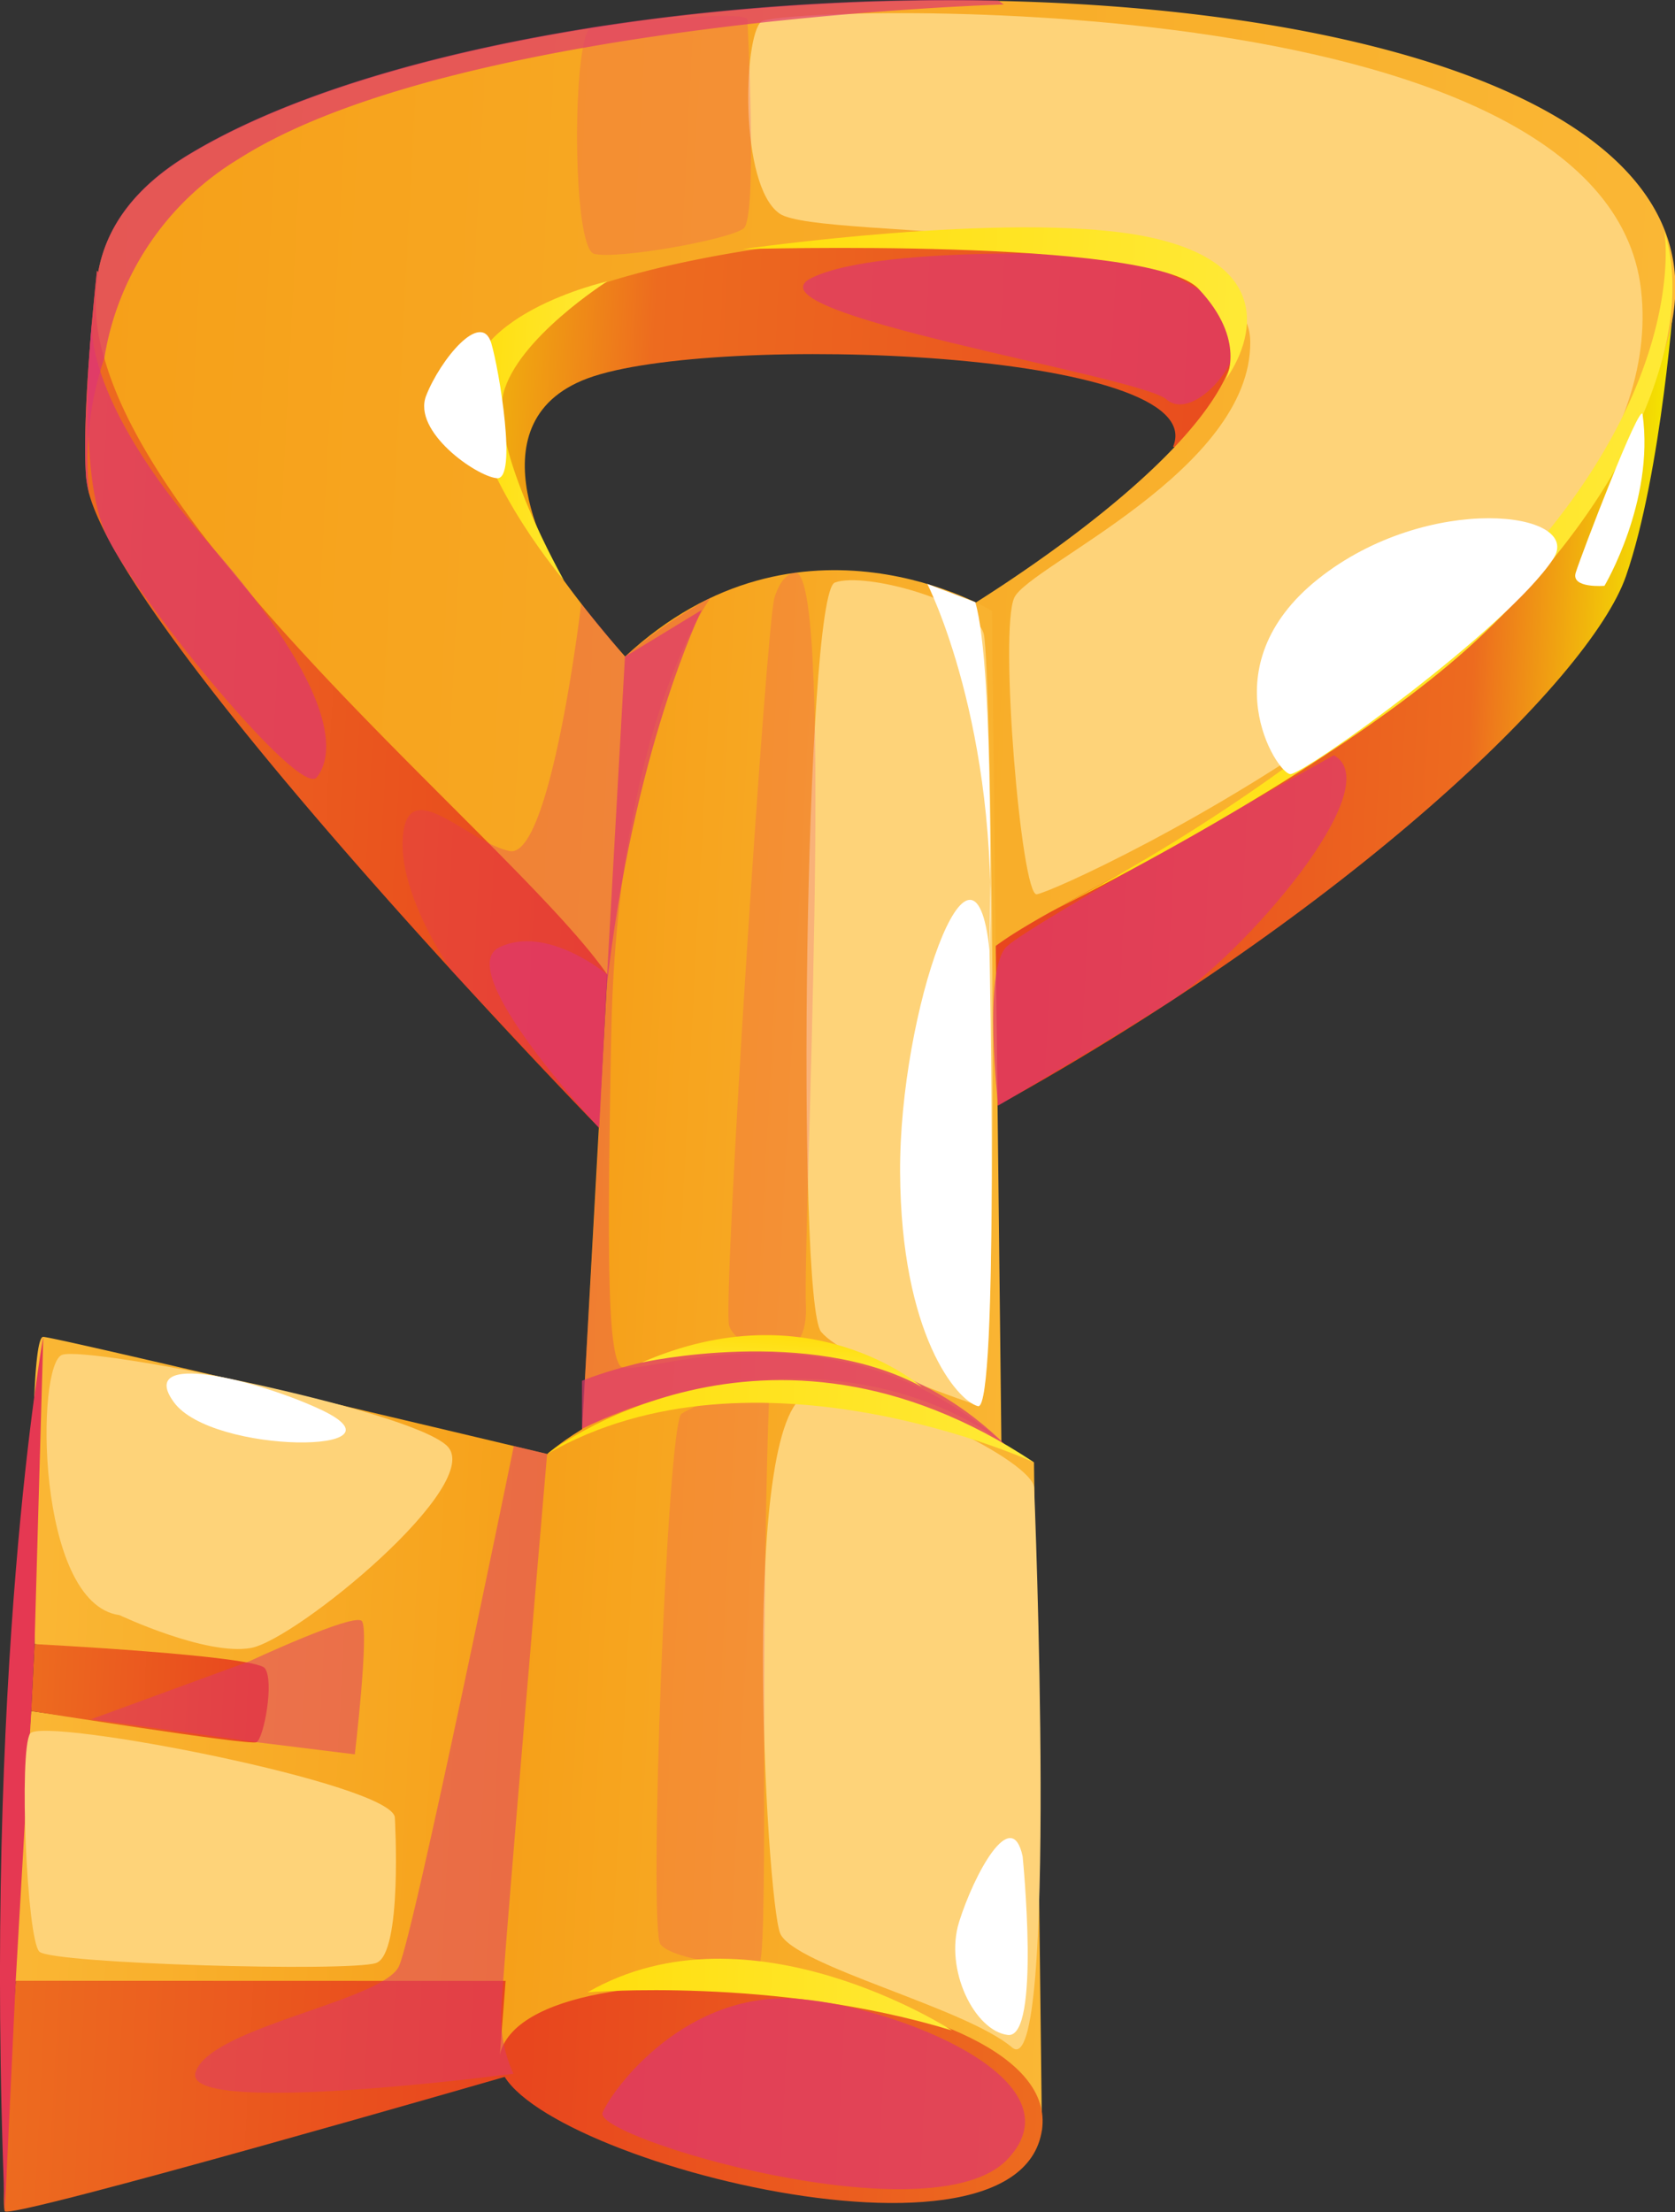 <svg xmlns="http://www.w3.org/2000/svg" xmlns:xlink="http://www.w3.org/1999/xlink" viewBox="0 0 107.58 142.05"><rect x="0" y="0" width="107.58" height="142.05" fill="#333333" stroke="none"/><defs><linearGradient id="a" x1="-341.24" y1="487.32" x2="-341.24" y2="451.98" gradientTransform="translate(473.38 410.22) rotate(93)" gradientUnits="userSpaceOnUse"><stop offset="0" stop-color="#ed6b1f"/><stop offset="0.95" stop-color="#e8461e"/></linearGradient><linearGradient id="b" x1="-364.23" y1="469.65" x2="-364.23" y2="403.41" gradientTransform="translate(473.38 410.22) rotate(93)" gradientUnits="userSpaceOnUse"><stop offset="0" stop-color="#f4e600"/><stop offset="0.28" stop-color="#ed6b1f"/><stop offset="0.95" stop-color="#e8461e"/></linearGradient><linearGradient id="c" x1="-344.69" y1="427.55" x2="-344.69" y2="385.82" gradientTransform="translate(473.38 410.22) rotate(93)" gradientUnits="userSpaceOnUse"><stop offset="0.05" stop-color="#e8461e"/><stop offset="0.72" stop-color="#ed6b1f"/><stop offset="1" stop-color="#f4e600"/></linearGradient><linearGradient id="d" x1="-355.1" y1="487.08" x2="-355.1" y2="385.79" gradientTransform="translate(473.38 410.22) rotate(93)" gradientUnits="userSpaceOnUse"><stop offset="0" stop-color="#f6a019"/><stop offset="1" stop-color="#fab735"/></linearGradient><linearGradient id="e" x1="-278.57" y1="487.32" x2="-278.57" y2="454.23" gradientTransform="translate(473.38 410.22) rotate(93)" gradientUnits="userSpaceOnUse"><stop offset="0" stop-color="#fab735"/><stop offset="1" stop-color="#f6a019"/></linearGradient><linearGradient id="f" x1="-251.34" y1="486.65" x2="-251.34" y2="454.31" xlink:href="#a"/><linearGradient id="g" x1="-301.73" y1="452.21" x2="-301.73" y2="422.38" xlink:href="#d"/><linearGradient id="h" x1="-275.5" y1="455.25" x2="-275.5" y2="420.22" xlink:href="#d"/><linearGradient id="i" x1="-253.31" y1="455.28" x2="-253.31" y2="420.2" gradientTransform="translate(473.38 410.22) rotate(93)" gradientUnits="userSpaceOnUse"><stop offset="0.05" stop-color="#e8461e"/><stop offset="1" stop-color="#ed6b1f"/></linearGradient><linearGradient id="j" x1="-276.81" y1="486.47" x2="-276.81" y2="471.28" xlink:href="#a"/><linearGradient id="k" x1="-359.24" y1="462.77" x2="-359.24" y2="454.31" gradientTransform="translate(473.38 410.22) rotate(93)" gradientUnits="userSpaceOnUse"><stop offset="0" stop-color="#ffde0d"/><stop offset="1" stop-color="#ffe936"/></linearGradient><linearGradient id="l" x1="-369.32" y1="445.75" x2="-369.32" y2="413.15" xlink:href="#k"/><linearGradient id="m" x1="-352.74" y1="424.07" x2="-352.74" y2="385.97" xlink:href="#k"/><linearGradient id="n" x1="-296.29" y1="454.23" x2="-296.29" y2="422.98" xlink:href="#k"/><linearGradient id="o" x1="-259.83" y1="449.83" x2="-259.83" y2="426.33" xlink:href="#k"/><linearGradient id="p" x1="-301.89" y1="439.47" x2="-299.07" y2="439.47" xlink:href="#k"/></defs><g style="isolation:isolate"><path d="M38.49,72.44S8.5,41.6,5.73,31.73a7.39,7.39,0,0,1-.2-1.08c-.32-4.13.7-13.27.7-13.27l.07.11L8,19.87,39,62.19Z" fill="url(#a)"/><path d="M75.34,28.69c2.64-6.2-29.59-7.35-37.58-4.4-7.82,2.89-1.92,12.46-1.92,12.46L23.31,24.45,44.61,8.89l45.7,2.58L83.65,30.62Z" fill="url(#b)"/><path d="M107.56,18.56s-.82,11.79-3.13,18.44S86.65,58.48,64.06,71l-.41-11.86Z" fill="url(#c)"/><path d="M40.14,65.21A5,5,0,0,0,39,62.58C33.47,54.6,10.47,36.45,6.7,23a11.93,11.93,0,0,1-.4-5.48c.51-2.88,2.32-5.51,6-7.68,11-6.57,32-10.2,51.81-9.78,24.49.52,46.84,7.2,43.08,21.46-6.92,26.26-44.93,36.75-44.69,41.07l-1.61-22.8S85,25.68,78.23,18.56c-6.57-7-45.4-2.85-47.32,4.75s11,20.77,11,20.77Z" fill="url(#d)"/><path d="M35.14,93.37S3.85,85.92,2.78,85.85s-.56,19.73-.56,19.73,13,1.44,13.07,1.86a13.35,13.35,0,0,1-.29,3.89c-.31.37-13-1.45-13-1.45S.77,126.57,1,127.23s31.83,0,31.83,0Z" fill="url(#e)"/><path d="M32.84,127.21l.14,6S.64,142.56.31,142s.7-14.8.7-14.8Z" fill="url(#f)"/><path d="M63.71,39.23s-12.32-7.52-23.57,2.94l-5,90.18,29.67,3.87Z" fill="url(#g)"/><path d="M66.41,93.91l.51,42.88L32.1,132l3-38.58S47.39,82,66.41,93.91Z" fill="url(#h)"/><path d="M66.92,136.79c1.45-9.61-33-12.7-34.82-4.84C30.73,137.71,65.34,147.26,66.92,136.79Z" fill="url(#i)"/><path d="M2.22,105.58,2,109.88s14,2.22,14.47,2,1.16-3.93.54-4.75S2.22,105.58,2.22,105.58Z" fill="url(#j)"/><path d="M45.64,38.39s-6,8.12-6.38,28C39,80,39,86.53,39.81,87.69s13.34-5,24.9,5.21c0,0-10.15-9-27.33-1.15l1.11-19.32L29,62.33s-3.53-5-3.11-8.77,4.17.52,6.83,1.09,4.61-15.88,4.61-15.88l2.8,3.4A31.91,31.91,0,0,1,45.64,38.39Z" fill="#df2f6a" opacity="0.3" style="mix-blend-mode:multiply"/><path d="M85.67,48.5c3.62,2-5.88,12.89-10.56,15.84s-11,6.66-11,6.66-1-8.72.54-10.21S85.67,48.5,85.67,48.5Z" fill="#df386e" opacity="0.7" style="mix-blend-mode:multiply"/><path d="M5.91,20.58s-.78,4.88,7.53,14.34c8.54,9.72,8,13.66,6.9,15S8.93,38.64,6.9,34.51,5.91,20.58,5.91,20.58Z" fill="#df386e" opacity="0.7" style="mix-blend-mode:multiply"/><path d="M33,92.86S26.63,124,25.63,126.25s-12.18,3.93-13.07,6.83,20.42.09,20.42.09a8.67,8.67,0,0,1-.77-4.33c.12-2.75,2.93-35.47,2.93-35.47Z" fill="#df386e" opacity="0.5" style="mix-blend-mode:multiply"/><path d="M16.48,111.88l6.31.78s.94-8,.45-8.56S16,106.69,16,106.69L5.84,110.41Z" fill="#df386e" opacity="0.5" style="mix-blend-mode:multiply"/><path d="M2.78,85.85S-1.11,107.26.31,142l.7-14.8,1-17.35.21-4.3Z" fill="#e53852"/><path d="M66.42,95.56c0-1.65-9.57-6.54-14.31-6.08s-2.88,32.61-2,34.68S62,128.92,65,131.48,66.42,95.56,66.42,95.56Z" fill="#fed379" style="mix-blend-mode:soft-light"/><path d="M62.86,90.27c1.42.39.86-47.56.32-49.58s-7.63-4-9.56-3.28-2.49,46.19-.88,48.12S62.86,90.27,62.86,90.27Z" fill="#fed379" style="mix-blend-mode:soft-light"/><path d="M66.59,57.43c-1,.16-2.43-17-1.44-19.06S80.4,30.19,80.3,21.93s-27.65-6.39-30.24-8.22S47.75,2.37,48.89,1.39s54.23-2.85,56.51,17.23C107.7,38.89,68.46,57.11,66.59,57.43Z" fill="#fed379" style="mix-blend-mode:soft-light"/><path d="M72.38,16.43s-15.59-.85-20.24,1.41,21,6.27,22.78,7.81,5.48-2.88,4.4-5S72.38,16.43,72.38,16.43Z" fill="#df386e" opacity="0.7" style="mix-blend-mode:multiply"/><path d="M51.14,36.78c2.48.63.42,42.32.62,47.06s-4.49,2.77-4.93,1.29,2.38-45,2.91-46.74S51.14,36.78,51.14,36.78Z" fill="#e73075" opacity="0.2" style="mix-blend-mode:multiply"/><path d="M49.38,90.17c.07-1.93-4.69,0-5.61.62s-2.14,33.05-1.35,34.07,5.55,1.5,6.27,1.46S48.78,107.21,49.38,90.17Z" fill="#e73075" opacity="0.2" style="mix-blend-mode:multiply"/><path d="M48,1.21c-.69-.59-8.75.35-10,.55s-1.3,14.16.16,14.54,8.68-.91,9.6-1.63S48,1.21,48,1.21Z" fill="#e73075" opacity="0.2" style="mix-blend-mode:multiply"/><path d="M39,18.07s-5.77,3.66-6.67,7.2,3.89,12,3.89,12-5-5.81-6-11.41S39,18.07,39,18.07Z" fill="url(#k)"/><path d="M47.69,16s17.08-2.45,25.61-.87c8.74,1.63,7.18,6.77,5.42,9.25,0,0,1.4-2.5-1.74-5.83S47.69,16,47.69,16Z" fill="url(#l)"/><path d="M106.9,14.86s1.88,11-12.28,24.42A117.52,117.52,0,0,1,67.16,58.7s18.84-9.18,28-17.89C104.6,31.89,109,21.54,106.9,14.86Z" fill="url(#m)"/><path d="M99.76,35.89c2-3.07-8.06-4.32-15.1,1.29S82,49.67,82.87,49.71,96.76,40.4,99.76,35.89Z" fill="#fff"/><path d="M31.56,22.06c-.64-2.2-3.29,1.05-4.19,3.35s3.23,5.19,4.55,5.3S32.06,23.76,31.56,22.06Z" fill="#fff"/><path d="M63.55,61c-1-9.44-5.8,3.91-5.74,14.3s3.64,14.64,5,15S63.55,61,63.55,61Z" fill="#fff"/><path d="M37.38,91.75l0-3.08s16.34-6.81,27.3,4.23C64.71,92.9,51.55,84.7,37.38,91.75Z" fill="#df386e" opacity="0.7" style="mix-blend-mode:multiply"/><path d="M66.41,93.91s-17.92-8.24-31.27-.54C35.14,93.37,49.09,82.35,66.41,93.91Z" fill="url(#n)"/><path d="M61.14,130.39s-13-8.46-23.4-2.45C37.74,127.94,49.82,126.93,61.14,130.39Z" fill="url(#o)"/><path d="M7.68,103.72C2.29,103,2.29,87.56,4,87s22.08,3.43,24.69,5.83-9.69,12.49-12.58,13S7.68,103.72,7.68,103.72Z" fill="#fed379" style="mix-blend-mode:soft-light"/><path d="M25.36,116.74c0-2.18-22.71-6.53-23.43-5.41s-.21,13.22.6,14,19.9,1.31,21.62.73S25.36,116.74,25.36,116.74Z" fill="#fed379" style="mix-blend-mode:soft-light"/><path d="M51.37,128.37c-7.3-.6-12,5.72-12.67,7.3s21.14,8.1,26,3S57.59,128.88,51.37,128.37Z" fill="#df386e" opacity="0.7" style="mix-blend-mode:multiply"/><path d="M5.73,31.73a7.39,7.39,0,0,1-.2-1.08c-.32-4.13.7-13.27.7-13.27l.07.11c.51-2.88,2.32-5.51,6-7.68,11-6.57,32-10.2,51.81-9.78l.36.26s-35.15,1-49.13,9.91A18.32,18.32,0,0,0,6.7,23,20.5,20.5,0,0,0,5.73,31.73Z" fill="#df386e" opacity="0.7" style="mix-blend-mode:multiply"/><path d="M65.68,119.21c-.71-3.32-3.12,1.15-4.08,4.21s1,7,3.13,7.26S65.68,119.21,65.68,119.21Z" fill="#fff"/><path d="M20.64,90.54c6,2.84-7,2.89-9.47-.49S16.55,88.61,20.64,90.54Z" fill="#fff"/><path d="M39,62.58s-3.88-3.24-6.94-1.74,6.43,11.59,6.43,11.59Z" fill="#df386e" opacity="0.7" style="mix-blend-mode:multiply"/><path d="M40.14,42.17l4.93-3s-4.43,9-6.14,24.53Z" fill="#df386e" opacity="0.7" style="mix-blend-mode:multiply"/><path d="M62.64,38.67,59.56,37.5s4.64,9.08,4,23.5C63.55,61,63.91,43,62.64,38.67Z" fill="#fff"/><path d="M105.5,26.62c-.13-.95-4,9.16-4.3,10.17s1.85.83,1.85.83S106.27,32.21,105.5,26.62Z" fill="#fff"/><path d="M41.21,87.5s10.73-2.39,18,1.56C59.17,89.06,52.05,82.77,41.21,87.5Z" fill="url(#p)"/></g></svg>